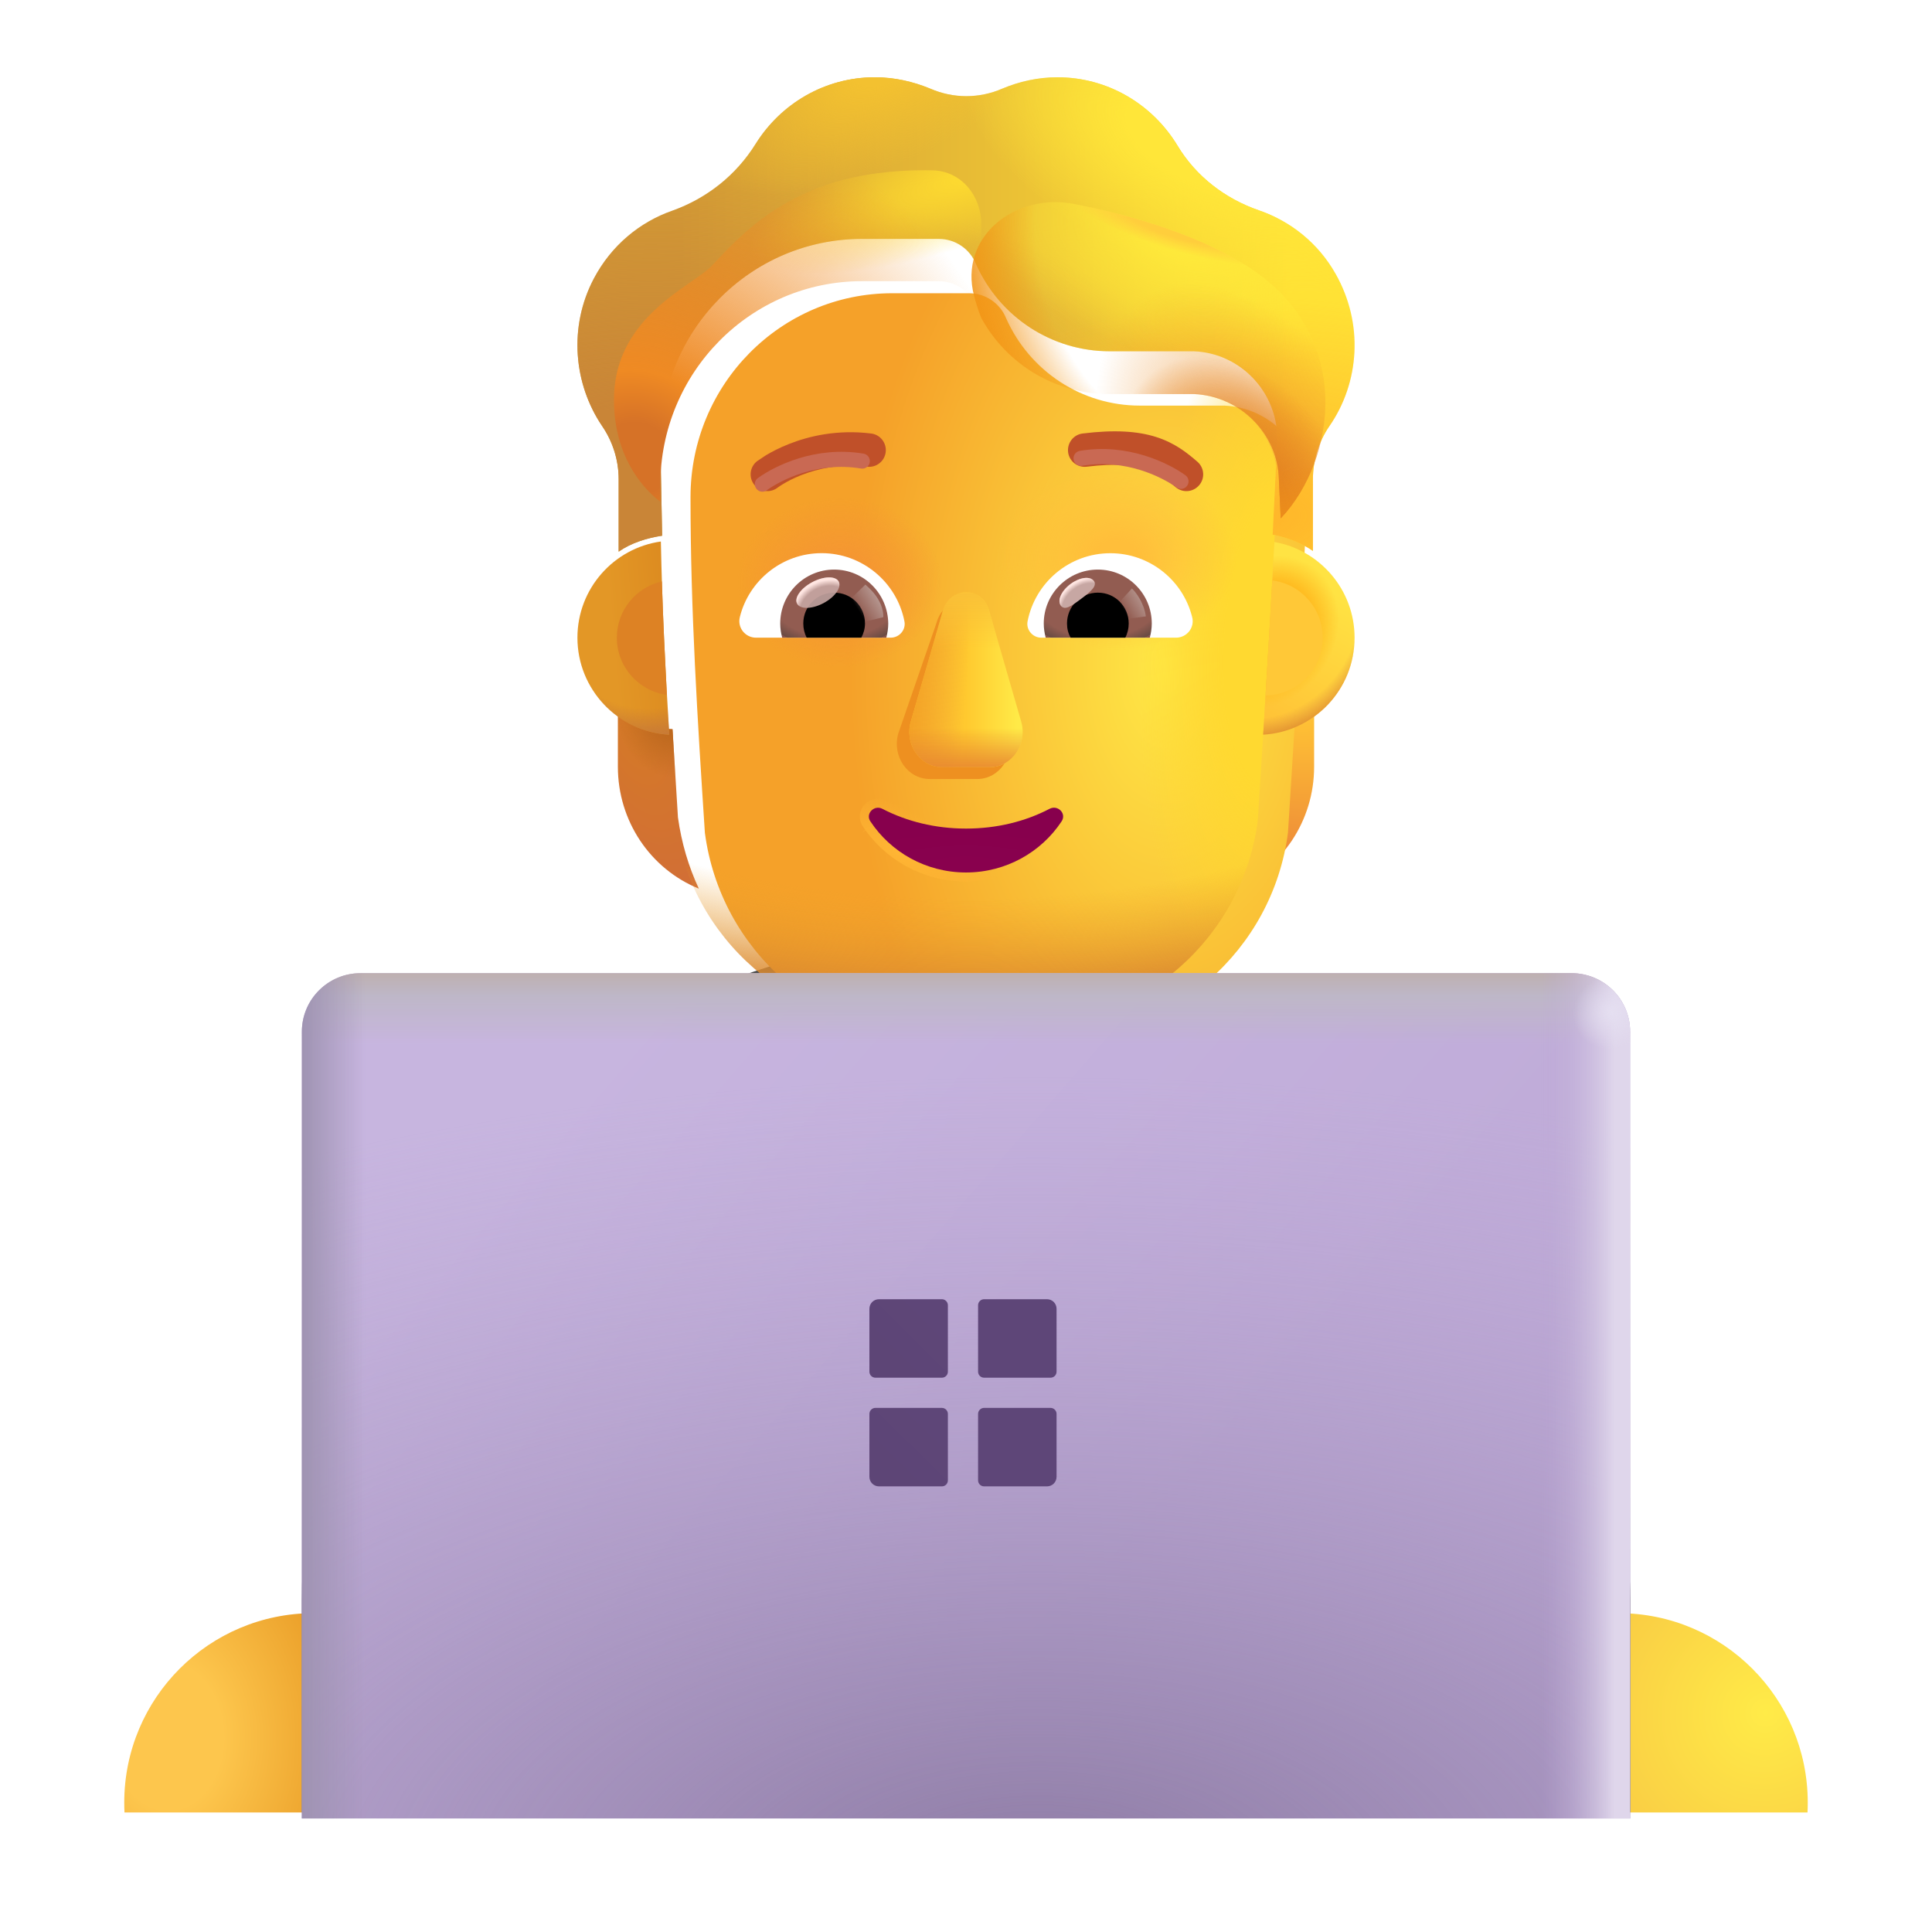 <svg width="32" height="32" viewBox="0 0 32 32" fill="none" xmlns="http://www.w3.org/2000/svg">
<path d="M8.329 30.02C8.332 29.966 8.333 29.911 8.333 29.857C8.333 28.124 6.928 26.719 5.195 26.719C3.462 26.719 2.058 28.124 2.058 29.857C2.058 29.911 2.059 29.966 2.062 30.02H8.329Z" fill="url(#paint0_radial_4002_2236)"/>
<path d="M29.938 30.02C29.941 29.966 29.942 29.911 29.942 29.857C29.942 28.124 28.538 26.719 26.805 26.719C25.072 26.719 23.667 28.124 23.667 29.857C23.667 29.911 23.668 29.966 23.671 30.02H29.938Z" fill="url(#paint1_radial_4002_2236)"/>
<path d="M16 15.519C9.93 15.519 5 20.439 5 26.519V30.019H27V26.519C27 20.439 22.07 15.519 16 15.519Z" fill="url(#paint2_linear_4002_2236)"/>
<path d="M8.98 18.019C6.54 20.049 5 23.109 5.01 26.519L5.03 30.019L9.03 29.999L8.98 18.019Z" fill="url(#paint3_linear_4002_2236)"/>
<path d="M23 18.029V30.009H27V26.509C27 23.099 25.44 20.049 23 18.029Z" fill="url(#paint4_linear_4002_2236)"/>
<path d="M20.861 12.078C21.197 12.067 21.511 11.953 21.766 11.769V12.7C21.766 13.593 21.234 14.389 20.425 14.719C20.595 14.356 20.712 13.961 20.771 13.539L20.861 12.078Z" fill="url(#paint5_radial_4002_2236)"/>
<path d="M20.861 12.078C21.197 12.067 21.511 11.953 21.766 11.769V12.7C21.766 13.593 21.234 14.389 20.425 14.719C20.595 14.356 20.712 13.961 20.771 13.539L20.861 12.078Z" fill="url(#paint6_radial_4002_2236)"/>
<path d="M11.139 12.078C10.803 12.067 10.489 11.953 10.234 11.769V12.7C10.234 13.593 10.766 14.389 11.575 14.719C11.405 14.356 11.288 13.961 11.229 13.539L11.139 12.078Z" fill="url(#paint7_radial_4002_2236)"/>
<path d="M11.139 12.078C10.803 12.067 10.489 11.953 10.234 11.769V12.7C10.234 13.593 10.766 14.389 11.575 14.719C11.405 14.356 11.288 13.961 11.229 13.539L11.139 12.078Z" fill="url(#paint8_radial_4002_2236)"/>
<g filter="url(#filter0_ii_4002_2236)">
<path d="M11.175 13.593C11.432 15.545 13.094 16.998 15.061 16.998H16.947C18.914 16.998 20.576 15.545 20.833 13.593C20.951 11.709 21.07 9.833 21.157 7.95C21.147 7.183 20.542 6.55 19.778 6.518H18.378C17.423 6.518 16.559 5.955 16.166 5.075C16.066 4.823 15.822 4.657 15.551 4.657H14.278C12.432 4.657 10.937 6.169 10.937 8.036C10.937 9.897 11.053 11.727 11.175 13.593Z" fill="url(#paint9_radial_4002_2236)"/>
</g>
<path d="M11.175 13.593C11.432 15.545 13.094 16.998 15.061 16.998H16.947C18.914 16.998 20.576 15.545 20.833 13.593C20.951 11.709 21.07 9.833 21.157 7.95C21.147 7.183 20.542 6.55 19.778 6.518H18.378C17.423 6.518 16.559 5.955 16.166 5.075C16.066 4.823 15.822 4.657 15.551 4.657H14.278C12.432 4.657 10.937 6.169 10.937 8.036C10.937 9.897 11.053 11.727 11.175 13.593Z" fill="url(#paint10_radial_4002_2236)"/>
<path d="M11.175 13.593C11.432 15.545 13.094 16.998 15.061 16.998H16.947C18.914 16.998 20.576 15.545 20.833 13.593C20.951 11.709 21.07 9.833 21.157 7.95C21.147 7.183 20.542 6.55 19.778 6.518H18.378C17.423 6.518 16.559 5.955 16.166 5.075C16.066 4.823 15.822 4.657 15.551 4.657H14.278C12.432 4.657 10.937 6.169 10.937 8.036C10.937 9.897 11.053 11.727 11.175 13.593Z" fill="url(#paint11_radial_4002_2236)"/>
<path d="M11.175 13.593C11.432 15.545 13.094 16.998 15.061 16.998H16.947C18.914 16.998 20.576 15.545 20.833 13.593C20.951 11.709 21.07 9.833 21.157 7.95C21.147 7.183 20.542 6.55 19.778 6.518H18.378C17.423 6.518 16.559 5.955 16.166 5.075C16.066 4.823 15.822 4.657 15.551 4.657H14.278C12.432 4.657 10.937 6.169 10.937 8.036C10.937 9.897 11.053 11.727 11.175 13.593Z" fill="url(#paint12_radial_4002_2236)"/>
<path d="M11.175 13.593C11.432 15.545 13.094 16.998 15.061 16.998H16.947C18.914 16.998 20.576 15.545 20.833 13.593C20.951 11.709 21.07 9.833 21.157 7.95C21.147 7.183 20.542 6.55 19.778 6.518H18.378C17.423 6.518 16.559 5.955 16.166 5.075C16.066 4.823 15.822 4.657 15.551 4.657H14.278C12.432 4.657 10.937 6.169 10.937 8.036C10.937 9.897 11.053 11.727 11.175 13.593Z" fill="url(#paint13_radial_4002_2236)"/>
<g filter="url(#filter1_f_4002_2236)">
<path d="M15.514 10.309L14.879 12.147C14.77 12.525 15.031 12.903 15.399 12.903H16.186C16.555 12.903 16.815 12.519 16.706 12.147L16.175 10.309C16.061 9.901 15.633 9.901 15.514 10.309Z" fill="#EE9020"/>
</g>
<g filter="url(#filter2_f_4002_2236)">
<path d="M15.618 10.113L15.086 11.951C14.978 12.329 15.238 12.707 15.607 12.707H16.393C16.762 12.707 17.022 12.324 16.914 11.951L16.383 10.113C16.269 9.706 15.737 9.706 15.618 10.113Z" fill="url(#paint14_linear_4002_2236)"/>
<path d="M15.618 10.113L15.086 11.951C14.978 12.329 15.238 12.707 15.607 12.707H16.393C16.762 12.707 17.022 12.324 16.914 11.951L16.383 10.113C16.269 9.706 15.737 9.706 15.618 10.113Z" fill="url(#paint15_linear_4002_2236)"/>
<path d="M15.618 10.113L15.086 11.951C14.978 12.329 15.238 12.707 15.607 12.707H16.393C16.762 12.707 17.022 12.324 16.914 11.951L16.383 10.113C16.269 9.706 15.737 9.706 15.618 10.113Z" fill="url(#paint16_linear_4002_2236)"/>
<path d="M15.618 10.113L15.086 11.951C14.978 12.329 15.238 12.707 15.607 12.707H16.393C16.762 12.707 17.022 12.324 16.914 11.951L16.383 10.113C16.269 9.706 15.737 9.706 15.618 10.113Z" fill="url(#paint17_linear_4002_2236)"/>
</g>
<g filter="url(#filter3_f_4002_2236)">
<path d="M14.649 13.329L14.649 13.329C15.039 13.533 15.504 13.649 16 13.649C16.501 13.649 16.961 13.533 17.351 13.329L17.351 13.329L17.351 13.329C17.452 13.278 17.558 13.307 17.622 13.374C17.687 13.441 17.711 13.549 17.646 13.646M14.649 13.329L17.583 13.605M14.649 13.329L14.649 13.329C14.547 13.277 14.44 13.31 14.377 13.376C14.314 13.442 14.288 13.551 14.354 13.647M14.649 13.329L14.417 13.605M17.646 13.646C17.646 13.646 17.646 13.646 17.646 13.646L17.583 13.605M17.646 13.646C17.646 13.646 17.646 13.646 17.646 13.646L17.583 13.605M17.646 13.646C17.297 14.174 16.691 14.526 16 14.526C15.309 14.526 14.703 14.174 14.354 13.647M17.583 13.605C17.248 14.112 16.665 14.451 16 14.451C15.335 14.451 14.752 14.112 14.417 13.605M14.354 13.647C14.355 13.647 14.355 13.647 14.355 13.648L14.417 13.605M14.354 13.647C14.354 13.646 14.354 13.646 14.354 13.646L14.417 13.605" stroke="url(#paint18_radial_4002_2236)" stroke-width="0.15"/>
</g>
<path d="M16 13.724C15.492 13.724 15.015 13.605 14.614 13.396C14.477 13.326 14.33 13.48 14.417 13.605C14.752 14.112 15.335 14.451 16 14.451C16.665 14.451 17.248 14.112 17.583 13.605C17.67 13.475 17.522 13.326 17.385 13.396C16.985 13.605 16.512 13.724 16 13.724Z" fill="url(#paint19_radial_4002_2236)"/>
<g filter="url(#filter4_ii_4002_2236)">
<path d="M20.855 4.185C21.369 4.362 21.831 4.721 22.122 5.236C22.589 6.057 22.52 7.038 22.016 7.762C21.841 8.02 21.746 8.326 21.746 8.637V9.825C21.559 9.694 21.312 9.598 21.079 9.556L21.157 7.95C21.147 7.183 20.542 6.55 19.778 6.518H18.378C17.423 6.518 16.559 5.955 16.166 5.075C16.066 4.823 15.822 4.657 15.551 4.657H14.278C12.432 4.657 10.937 6.169 10.937 8.036L10.967 9.573C10.713 9.611 10.448 9.695 10.247 9.837V8.637C10.247 8.326 10.152 8.02 9.977 7.762C9.5 7.06 9.415 6.116 9.834 5.317C10.125 4.764 10.597 4.378 11.133 4.19C11.706 3.986 12.194 3.6 12.517 3.08C12.931 2.42 13.658 1.98 14.49 1.98C14.814 1.98 15.121 2.05 15.408 2.168C15.79 2.334 16.219 2.334 16.601 2.168C16.882 2.05 17.19 1.98 17.514 1.98C18.357 1.98 19.094 2.436 19.503 3.112C19.81 3.622 20.293 3.992 20.855 4.185Z" fill="url(#paint20_linear_4002_2236)"/>
<path d="M20.855 4.185C21.369 4.362 21.831 4.721 22.122 5.236C22.589 6.057 22.52 7.038 22.016 7.762C21.841 8.02 21.746 8.326 21.746 8.637V9.825C21.559 9.694 21.312 9.598 21.079 9.556L21.157 7.95C21.147 7.183 20.542 6.55 19.778 6.518H18.378C17.423 6.518 16.559 5.955 16.166 5.075C16.066 4.823 15.822 4.657 15.551 4.657H14.278C12.432 4.657 10.937 6.169 10.937 8.036L10.967 9.573C10.713 9.611 10.448 9.695 10.247 9.837V8.637C10.247 8.326 10.152 8.02 9.977 7.762C9.5 7.06 9.415 6.116 9.834 5.317C10.125 4.764 10.597 4.378 11.133 4.19C11.706 3.986 12.194 3.6 12.517 3.08C12.931 2.42 13.658 1.98 14.49 1.98C14.814 1.98 15.121 2.05 15.408 2.168C15.79 2.334 16.219 2.334 16.601 2.168C16.882 2.05 17.19 1.98 17.514 1.98C18.357 1.98 19.094 2.436 19.503 3.112C19.81 3.622 20.293 3.992 20.855 4.185Z" fill="url(#paint21_radial_4002_2236)"/>
<path d="M20.855 4.185C21.369 4.362 21.831 4.721 22.122 5.236C22.589 6.057 22.52 7.038 22.016 7.762C21.841 8.02 21.746 8.326 21.746 8.637V9.825C21.559 9.694 21.312 9.598 21.079 9.556L21.157 7.95C21.147 7.183 20.542 6.55 19.778 6.518H18.378C17.423 6.518 16.559 5.955 16.166 5.075C16.066 4.823 15.822 4.657 15.551 4.657H14.278C12.432 4.657 10.937 6.169 10.937 8.036L10.967 9.573C10.713 9.611 10.448 9.695 10.247 9.837V8.637C10.247 8.326 10.152 8.02 9.977 7.762C9.5 7.06 9.415 6.116 9.834 5.317C10.125 4.764 10.597 4.378 11.133 4.19C11.706 3.986 12.194 3.6 12.517 3.08C12.931 2.42 13.658 1.98 14.49 1.98C14.814 1.98 15.121 2.05 15.408 2.168C15.79 2.334 16.219 2.334 16.601 2.168C16.882 2.05 17.19 1.98 17.514 1.98C18.357 1.98 19.094 2.436 19.503 3.112C19.81 3.622 20.293 3.992 20.855 4.185Z" fill="url(#paint22_radial_4002_2236)"/>
<path d="M20.855 4.185C21.369 4.362 21.831 4.721 22.122 5.236C22.589 6.057 22.52 7.038 22.016 7.762C21.841 8.02 21.746 8.326 21.746 8.637V9.825C21.559 9.694 21.312 9.598 21.079 9.556L21.157 7.95C21.147 7.183 20.542 6.55 19.778 6.518H18.378C17.423 6.518 16.559 5.955 16.166 5.075C16.066 4.823 15.822 4.657 15.551 4.657H14.278C12.432 4.657 10.937 6.169 10.937 8.036L10.967 9.573C10.713 9.611 10.448 9.695 10.247 9.837V8.637C10.247 8.326 10.152 8.02 9.977 7.762C9.5 7.06 9.415 6.116 9.834 5.317C10.125 4.764 10.597 4.378 11.133 4.19C11.706 3.986 12.194 3.6 12.517 3.08C12.931 2.42 13.658 1.98 14.49 1.98C14.814 1.98 15.121 2.05 15.408 2.168C15.79 2.334 16.219 2.334 16.601 2.168C16.882 2.05 17.19 1.98 17.514 1.98C18.357 1.98 19.094 2.436 19.503 3.112C19.81 3.622 20.293 3.992 20.855 4.185Z" fill="url(#paint23_radial_4002_2236)"/>
<path d="M20.855 4.185C21.369 4.362 21.831 4.721 22.122 5.236C22.589 6.057 22.52 7.038 22.016 7.762C21.841 8.02 21.746 8.326 21.746 8.637V9.825C21.559 9.694 21.312 9.598 21.079 9.556L21.157 7.95C21.147 7.183 20.542 6.55 19.778 6.518H18.378C17.423 6.518 16.559 5.955 16.166 5.075C16.066 4.823 15.822 4.657 15.551 4.657H14.278C12.432 4.657 10.937 6.169 10.937 8.036L10.967 9.573C10.713 9.611 10.448 9.695 10.247 9.837V8.637C10.247 8.326 10.152 8.02 9.977 7.762C9.5 7.06 9.415 6.116 9.834 5.317C10.125 4.764 10.597 4.378 11.133 4.19C11.706 3.986 12.194 3.6 12.517 3.08C12.931 2.42 13.658 1.98 14.49 1.98C14.814 1.98 15.121 2.05 15.408 2.168C15.79 2.334 16.219 2.334 16.601 2.168C16.882 2.05 17.19 1.98 17.514 1.98C18.357 1.98 19.094 2.436 19.503 3.112C19.81 3.622 20.293 3.992 20.855 4.185Z" fill="url(#paint24_radial_4002_2236)"/>
</g>
<g filter="url(#filter5_i_4002_2236)">
<path d="M19.733 7.848C19.558 7.696 19.354 7.534 19.046 7.437C18.741 7.341 18.36 7.315 17.833 7.38C17.681 7.398 17.573 7.537 17.591 7.689C17.61 7.841 17.748 7.949 17.9 7.93C18.382 7.871 18.676 7.902 18.879 7.966C19.077 8.028 19.211 8.129 19.369 8.266C19.484 8.367 19.659 8.355 19.76 8.239C19.861 8.124 19.849 7.949 19.733 7.848Z" fill="#C05029"/>
</g>
<g filter="url(#filter6_i_4002_2236)">
<path d="M12.589 7.739C12.679 7.685 12.809 7.616 12.973 7.552C13.3 7.423 13.768 7.311 14.328 7.38C14.48 7.398 14.588 7.537 14.57 7.689C14.551 7.841 14.413 7.949 14.261 7.93C13.812 7.875 13.438 7.965 13.175 8.068C13.044 8.119 12.942 8.174 12.874 8.215C12.84 8.235 12.815 8.252 12.799 8.263C12.791 8.268 12.785 8.272 12.782 8.275L12.779 8.277C12.659 8.37 12.485 8.348 12.391 8.227C12.297 8.106 12.319 7.932 12.44 7.838L12.589 7.739Z" fill="#C05029"/>
</g>
<g filter="url(#filter7_f_4002_2236)">
<path d="M16.233 5.212C16.209 5.167 16.187 5.122 16.166 5.075C16.066 4.823 15.822 4.657 15.551 4.657H14.278C12.432 4.657 10.937 6.169 10.937 8.036V8.311C10.597 8.052 10.169 7.506 10.169 6.623C10.169 5.551 10.951 5.01 11.45 4.664C11.59 4.566 11.709 4.485 11.78 4.411C11.811 4.379 11.844 4.344 11.88 4.306C12.229 3.935 12.852 3.275 13.94 2.986C14.471 2.845 15.01 2.81 15.447 2.821C15.92 2.832 16.253 3.241 16.253 3.714V5.199L16.233 5.212Z" fill="url(#paint25_radial_4002_2236)"/>
<path d="M16.233 5.212C16.209 5.167 16.187 5.122 16.166 5.075C16.066 4.823 15.822 4.657 15.551 4.657H14.278C12.432 4.657 10.937 6.169 10.937 8.036V8.311C10.597 8.052 10.169 7.506 10.169 6.623C10.169 5.551 10.951 5.01 11.45 4.664C11.59 4.566 11.709 4.485 11.78 4.411C11.811 4.379 11.844 4.344 11.88 4.306C12.229 3.935 12.852 3.275 13.94 2.986C14.471 2.845 15.01 2.81 15.447 2.821C15.92 2.832 16.253 3.241 16.253 3.714V5.199L16.233 5.212Z" fill="url(#paint26_radial_4002_2236)"/>
</g>
<g filter="url(#filter8_f_4002_2236)">
<path d="M21.213 8.584L21.183 7.953C21.173 7.189 20.542 6.56 19.778 6.527H18.378C17.489 6.527 16.678 6.042 16.254 5.268C16.254 5.268 16.195 5.132 16.134 4.9C15.878 3.93 16.805 3.187 17.79 3.378C18.763 3.567 19.872 3.895 20.692 4.43C22.436 5.568 22.131 7.618 21.213 8.584Z" fill="url(#paint27_radial_4002_2236)"/>
<path d="M21.213 8.584L21.183 7.953C21.173 7.189 20.542 6.56 19.778 6.527H18.378C17.489 6.527 16.678 6.042 16.254 5.268C16.254 5.268 16.195 5.132 16.134 4.9C15.878 3.93 16.805 3.187 17.79 3.378C18.763 3.567 19.872 3.895 20.692 4.43C22.436 5.568 22.131 7.618 21.213 8.584Z" fill="url(#paint28_radial_4002_2236)"/>
<path d="M21.213 8.584L21.183 7.953C21.173 7.189 20.542 6.56 19.778 6.527H18.378C17.489 6.527 16.678 6.042 16.254 5.268C16.254 5.268 16.195 5.132 16.134 4.9C15.878 3.93 16.805 3.187 17.79 3.378C18.763 3.567 19.872 3.895 20.692 4.43C22.436 5.568 22.131 7.618 21.213 8.584Z" fill="url(#paint29_radial_4002_2236)"/>
<path d="M21.213 8.584L21.183 7.953C21.173 7.189 20.542 6.56 19.778 6.527H18.378C17.489 6.527 16.678 6.042 16.254 5.268C16.254 5.268 16.195 5.132 16.134 4.9C15.878 3.93 16.805 3.187 17.79 3.378C18.763 3.567 19.872 3.895 20.692 4.43C22.436 5.568 22.131 7.618 21.213 8.584Z" fill="url(#paint30_radial_4002_2236)"/>
<path d="M21.213 8.584L21.183 7.953C21.173 7.189 20.542 6.56 19.778 6.527H18.378C17.489 6.527 16.678 6.042 16.254 5.268C16.254 5.268 16.195 5.132 16.134 4.9C15.878 3.93 16.805 3.187 17.79 3.378C18.763 3.567 19.872 3.895 20.692 4.43C22.436 5.568 22.131 7.618 21.213 8.584Z" fill="url(#paint31_radial_4002_2236)"/>
</g>
<path d="M18.391 9.163C19.044 9.163 19.596 9.613 19.746 10.222C19.791 10.396 19.657 10.562 19.478 10.562H17.247C17.105 10.562 16.992 10.432 17.02 10.29C17.146 9.65 17.71 9.163 18.391 9.163Z" fill="white"/>
<path d="M18.184 9.434C18.679 9.434 19.077 9.836 19.077 10.327C19.077 10.408 19.064 10.489 19.044 10.562H17.32C17.3 10.485 17.288 10.408 17.288 10.327C17.288 9.836 17.689 9.434 18.184 9.434Z" fill="url(#paint32_radial_4002_2236)"/>
<path d="M17.673 10.327C17.673 10.043 17.9 9.816 18.184 9.816C18.468 9.816 18.695 10.043 18.695 10.327C18.695 10.412 18.675 10.493 18.638 10.562H17.734C17.693 10.493 17.673 10.412 17.673 10.327Z" fill="black"/>
<g filter="url(#filter9_f_4002_2236)">
<path d="M18.118 9.623C18.182 9.708 18.049 9.812 17.898 9.925C17.747 10.038 17.635 10.117 17.571 10.032C17.508 9.947 17.579 9.787 17.73 9.674C17.881 9.561 18.055 9.538 18.118 9.623Z" fill="#C7A7A3"/>
<path d="M18.118 9.623C18.182 9.708 18.049 9.812 17.898 9.925C17.747 10.038 17.635 10.117 17.571 10.032C17.508 9.947 17.579 9.787 17.73 9.674C17.881 9.561 18.055 9.538 18.118 9.623Z" fill="url(#paint33_radial_4002_2236)"/>
</g>
<g filter="url(#filter10_f_4002_2236)">
<path d="M18.979 10.209C18.946 9.979 18.811 9.805 18.748 9.747L18.488 10.032L18.605 10.26L18.979 10.209Z" fill="url(#paint34_linear_4002_2236)"/>
</g>
<path d="M13.609 9.162C12.956 9.162 12.404 9.613 12.254 10.221C12.21 10.396 12.344 10.562 12.522 10.562H14.753C14.895 10.562 15.009 10.432 14.98 10.29C14.855 9.649 14.287 9.162 13.609 9.162Z" fill="white"/>
<path d="M13.816 9.434C13.321 9.434 12.923 9.836 12.923 10.327C12.923 10.408 12.935 10.489 12.956 10.562H14.68C14.7 10.485 14.712 10.408 14.712 10.327C14.708 9.836 14.311 9.434 13.816 9.434Z" fill="url(#paint35_radial_4002_2236)"/>
<path d="M14.327 10.327C14.327 10.043 14.1 9.816 13.816 9.816C13.532 9.816 13.305 10.043 13.305 10.327C13.305 10.412 13.325 10.493 13.361 10.562H14.266C14.303 10.493 14.327 10.412 14.327 10.327Z" fill="black"/>
<g filter="url(#filter11_f_4002_2236)">
<path d="M14.631 10.222C14.631 9.934 14.397 9.741 14.333 9.683L14.045 9.962L14.222 10.323L14.631 10.222Z" fill="url(#paint36_linear_4002_2236)"/>
</g>
<g filter="url(#filter12_f_4002_2236)">
<ellipse cx="13.547" cy="9.816" rx="0.39" ry="0.197" transform="rotate(-27.914 13.547 9.816)" fill="#C7A7A3" fill-opacity="0.9"/>
<ellipse cx="13.547" cy="9.816" rx="0.39" ry="0.197" transform="rotate(-27.914 13.547 9.816)" fill="url(#paint37_radial_4002_2236)"/>
</g>
<path d="M20.922 12.168C20.988 11.104 21.051 10.041 21.107 8.977C21.862 9.109 22.436 9.769 22.436 10.562C22.436 11.419 21.767 12.12 20.922 12.168Z" fill="url(#paint38_linear_4002_2236)"/>
<path d="M20.922 12.168C20.988 11.104 21.051 10.041 21.107 8.977C21.862 9.109 22.436 9.769 22.436 10.562C22.436 11.419 21.767 12.12 20.922 12.168Z" fill="url(#paint39_radial_4002_2236)"/>
<path d="M20.922 12.168C20.988 11.104 21.051 10.041 21.107 8.977C21.862 9.109 22.436 9.769 22.436 10.562C22.436 11.419 21.767 12.12 20.922 12.168Z" fill="url(#paint40_radial_4002_2236)"/>
<path d="M10.946 8.969C10.165 9.079 9.564 9.75 9.564 10.562C9.564 11.421 10.237 12.123 11.085 12.169C11.02 11.1 10.967 10.038 10.946 8.969Z" fill="url(#paint41_linear_4002_2236)"/>
<path d="M10.946 8.969C10.165 9.079 9.564 9.75 9.564 10.562C9.564 11.421 10.237 12.123 11.085 12.169C11.02 11.1 10.967 10.038 10.946 8.969Z" fill="url(#paint42_radial_4002_2236)"/>
<g filter="url(#filter13_f_4002_2236)">
<path d="M10.963 9.63C10.536 9.726 10.217 10.107 10.217 10.562C10.217 11.047 10.579 11.447 11.046 11.509C11.012 10.883 10.982 10.257 10.963 9.63Z" fill="#DD8224"/>
</g>
<g filter="url(#filter14_f_4002_2236)">
<path d="M20.962 11.518C21 10.883 21.038 10.249 21.073 9.614C21.544 9.673 21.908 10.075 21.908 10.562C21.908 11.087 21.485 11.513 20.962 11.518Z" fill="#FFC837"/>
</g>
<g filter="url(#filter15_f_4002_2236)">
<path d="M12.627 8.019C12.884 7.834 13.524 7.51 14.282 7.637" stroke="#C96953" stroke-width="0.25" stroke-linecap="round"/>
</g>
<g filter="url(#filter16_f_4002_2236)">
<path d="M19.561 7.973C19.304 7.788 18.663 7.464 17.906 7.591" stroke="#C96953" stroke-width="0.25" stroke-linecap="round"/>
</g>
<g filter="url(#filter17_i_4002_2236)">
<path d="M26.03 16.019H5.97C5.44 16.019 5 16.449 5 16.989V30.019H27V16.989C27 16.449 26.56 16.019 26.03 16.019Z" fill="url(#paint43_linear_4002_2236)"/>
<path d="M26.03 16.019H5.97C5.44 16.019 5 16.449 5 16.989V30.019H27V16.989C27 16.449 26.56 16.019 26.03 16.019Z" fill="url(#paint44_radial_4002_2236)"/>
<path d="M26.03 16.019H5.97C5.44 16.019 5 16.449 5 16.989V30.019H27V16.989C27 16.449 26.56 16.019 26.03 16.019Z" fill="url(#paint45_linear_4002_2236)"/>
<path d="M26.03 16.019H5.97C5.44 16.019 5 16.449 5 16.989V30.019H27V16.989C27 16.449 26.56 16.019 26.03 16.019Z" fill="url(#paint46_linear_4002_2236)"/>
<path d="M26.03 16.019H5.97C5.44 16.019 5 16.449 5 16.989V30.019H27V16.989C27 16.449 26.56 16.019 26.03 16.019Z" fill="url(#paint47_linear_4002_2236)"/>
<path d="M26.03 16.019H5.97C5.44 16.019 5 16.449 5 16.989V30.019H27V16.989C27 16.449 26.56 16.019 26.03 16.019Z" fill="url(#paint48_radial_4002_2236)"/>
</g>
<g filter="url(#filter18_dii_4002_2236)">
<path d="M16.25 22.669C16.25 22.725 16.295 22.769 16.35 22.769H17.45C17.505 22.769 17.55 22.725 17.55 22.669V21.629C17.55 21.539 17.48 21.469 17.39 21.469H16.35C16.295 21.469 16.25 21.514 16.25 21.569V22.669Z" fill="#5E4678"/>
</g>
<g filter="url(#filter19_dii_4002_2236)">
<path d="M16.35 23.269C16.295 23.269 16.25 23.314 16.25 23.369V24.469C16.25 24.525 16.295 24.569 16.35 24.569H17.39C17.48 24.569 17.55 24.499 17.55 24.409V23.369C17.55 23.314 17.505 23.269 17.45 23.269H16.35Z" fill="#5E4678"/>
</g>
<g filter="url(#filter20_dii_4002_2236)">
<path d="M15.65 22.769C15.705 22.769 15.75 22.725 15.75 22.669V21.569C15.75 21.514 15.705 21.469 15.65 21.469H14.61C14.52 21.469 14.45 21.539 14.45 21.629V22.669C14.45 22.725 14.495 22.769 14.55 22.769H15.65Z" fill="url(#paint49_linear_4002_2236)"/>
</g>
<g filter="url(#filter21_dii_4002_2236)">
<path d="M15.75 23.369C15.75 23.314 15.705 23.269 15.65 23.269H14.55C14.495 23.269 14.45 23.314 14.45 23.369V24.409C14.45 24.499 14.52 24.569 14.61 24.569H15.65C15.705 24.569 15.75 24.525 15.75 24.469V23.369Z" fill="url(#paint50_linear_4002_2236)"/>
</g>
<defs>
<filter id="filter0_ii_4002_2236" x="10.937" y="4.657" width="10.72" height="12.542" filterUnits="userSpaceOnUse" color-interpolation-filters="sRGB">
<feFlood flood-opacity="0" result="BackgroundImageFix"/>
<feBlend mode="normal" in="SourceGraphic" in2="BackgroundImageFix" result="shape"/>
<feColorMatrix in="SourceAlpha" type="matrix" values="0 0 0 0 0 0 0 0 0 0 0 0 0 0 0 0 0 0 127 0" result="hardAlpha"/>
<feOffset dx="0.5"/>
<feGaussianBlur stdDeviation="0.5"/>
<feComposite in2="hardAlpha" operator="arithmetic" k2="-1" k3="1"/>
<feColorMatrix type="matrix" values="0 0 0 0 0.824 0 0 0 0 0.624 0 0 0 0 0.314 0 0 0 1 0"/>
<feBlend mode="normal" in2="shape" result="effect1_innerShadow_4002_2236"/>
<feColorMatrix in="SourceAlpha" type="matrix" values="0 0 0 0 0 0 0 0 0 0 0 0 0 0 0 0 0 0 127 0" result="hardAlpha"/>
<feOffset dy="0.2"/>
<feGaussianBlur stdDeviation="0.375"/>
<feComposite in2="hardAlpha" operator="arithmetic" k2="-1" k3="1"/>
<feColorMatrix type="matrix" values="0 0 0 0 0.98 0 0 0 0 0.549 0 0 0 0 0.094 0 0 0 1 0"/>
<feBlend mode="normal" in2="effect1_innerShadow_4002_2236" result="effect2_innerShadow_4002_2236"/>
</filter>
<filter id="filter1_f_4002_2236" x="13.854" y="9.003" width="3.877" height="4.9" filterUnits="userSpaceOnUse" color-interpolation-filters="sRGB">
<feFlood flood-opacity="0" result="BackgroundImageFix"/>
<feBlend mode="normal" in="SourceGraphic" in2="BackgroundImageFix" result="shape"/>
<feGaussianBlur stdDeviation="0.5" result="effect1_foregroundBlur_4002_2236"/>
</filter>
<filter id="filter2_f_4002_2236" x="14.961" y="9.707" width="2.077" height="3.1" filterUnits="userSpaceOnUse" color-interpolation-filters="sRGB">
<feFlood flood-opacity="0" result="BackgroundImageFix"/>
<feBlend mode="normal" in="SourceGraphic" in2="BackgroundImageFix" result="shape"/>
<feGaussianBlur stdDeviation="0.05" result="effect1_foregroundBlur_4002_2236"/>
</filter>
<filter id="filter3_f_4002_2236" x="14.141" y="13.128" width="3.718" height="1.573" filterUnits="userSpaceOnUse" color-interpolation-filters="sRGB">
<feFlood flood-opacity="0" result="BackgroundImageFix"/>
<feBlend mode="normal" in="SourceGraphic" in2="BackgroundImageFix" result="shape"/>
<feGaussianBlur stdDeviation="0.05" result="effect1_foregroundBlur_4002_2236"/>
</filter>
<filter id="filter4_ii_4002_2236" x="9.564" y="1.48" width="12.873" height="8.357" filterUnits="userSpaceOnUse" color-interpolation-filters="sRGB">
<feFlood flood-opacity="0" result="BackgroundImageFix"/>
<feBlend mode="normal" in="SourceGraphic" in2="BackgroundImageFix" result="shape"/>
<feColorMatrix in="SourceAlpha" type="matrix" values="0 0 0 0 0 0 0 0 0 0 0 0 0 0 0 0 0 0 127 0" result="hardAlpha"/>
<feOffset dy="-0.5"/>
<feGaussianBlur stdDeviation="0.625"/>
<feComposite in2="hardAlpha" operator="arithmetic" k2="-1" k3="1"/>
<feColorMatrix type="matrix" values="0 0 0 0 0.945 0 0 0 0 0.51 0 0 0 0 0.063 0 0 0 1 0"/>
<feBlend mode="normal" in2="shape" result="effect1_innerShadow_4002_2236"/>
<feColorMatrix in="SourceAlpha" type="matrix" values="0 0 0 0 0 0 0 0 0 0 0 0 0 0 0 0 0 0 127 0" result="hardAlpha"/>
<feOffset dy="-0.2"/>
<feGaussianBlur stdDeviation="0.2"/>
<feComposite in2="hardAlpha" operator="arithmetic" k2="-1" k3="1"/>
<feColorMatrix type="matrix" values="0 0 0 0 0.863 0 0 0 0 0.486 0 0 0 0 0.047 0 0 0 1 0"/>
<feBlend mode="normal" in2="effect1_innerShadow_4002_2236" result="effect2_innerShadow_4002_2236"/>
</filter>
<filter id="filter5_i_4002_2236" x="17.589" y="7.144" width="2.339" height="1.19" filterUnits="userSpaceOnUse" color-interpolation-filters="sRGB">
<feFlood flood-opacity="0" result="BackgroundImageFix"/>
<feBlend mode="normal" in="SourceGraphic" in2="BackgroundImageFix" result="shape"/>
<feColorMatrix in="SourceAlpha" type="matrix" values="0 0 0 0 0 0 0 0 0 0 0 0 0 0 0 0 0 0 127 0" result="hardAlpha"/>
<feOffset dx="0.1" dy="-0.2"/>
<feGaussianBlur stdDeviation="0.125"/>
<feComposite in2="hardAlpha" operator="arithmetic" k2="-1" k3="1"/>
<feColorMatrix type="matrix" values="0 0 0 0 0.604 0 0 0 0 0.243 0 0 0 0 0.153 0 0 0 1 0"/>
<feBlend mode="normal" in2="shape" result="effect1_innerShadow_4002_2236"/>
</filter>
<filter id="filter6_i_4002_2236" x="12.333" y="7.159" width="2.339" height="1.176" filterUnits="userSpaceOnUse" color-interpolation-filters="sRGB">
<feFlood flood-opacity="0" result="BackgroundImageFix"/>
<feBlend mode="normal" in="SourceGraphic" in2="BackgroundImageFix" result="shape"/>
<feColorMatrix in="SourceAlpha" type="matrix" values="0 0 0 0 0 0 0 0 0 0 0 0 0 0 0 0 0 0 127 0" result="hardAlpha"/>
<feOffset dx="0.1" dy="-0.2"/>
<feGaussianBlur stdDeviation="0.125"/>
<feComposite in2="hardAlpha" operator="arithmetic" k2="-1" k3="1"/>
<feColorMatrix type="matrix" values="0 0 0 0 0.604 0 0 0 0 0.243 0 0 0 0 0.153 0 0 0 1 0"/>
<feBlend mode="normal" in2="shape" result="effect1_innerShadow_4002_2236"/>
</filter>
<filter id="filter7_f_4002_2236" x="9.919" y="2.569" width="6.584" height="5.992" filterUnits="userSpaceOnUse" color-interpolation-filters="sRGB">
<feFlood flood-opacity="0" result="BackgroundImageFix"/>
<feBlend mode="normal" in="SourceGraphic" in2="BackgroundImageFix" result="shape"/>
<feGaussianBlur stdDeviation="0.125" result="effect1_foregroundBlur_4002_2236"/>
</filter>
<filter id="filter8_f_4002_2236" x="15.841" y="3.098" width="6.362" height="5.736" filterUnits="userSpaceOnUse" color-interpolation-filters="sRGB">
<feFlood flood-opacity="0" result="BackgroundImageFix"/>
<feBlend mode="normal" in="SourceGraphic" in2="BackgroundImageFix" result="shape"/>
<feGaussianBlur stdDeviation="0.125" result="effect1_foregroundBlur_4002_2236"/>
</filter>
<filter id="filter9_f_4002_2236" x="17.448" y="9.472" width="0.787" height="0.696" filterUnits="userSpaceOnUse" color-interpolation-filters="sRGB">
<feFlood flood-opacity="0" result="BackgroundImageFix"/>
<feBlend mode="normal" in="SourceGraphic" in2="BackgroundImageFix" result="shape"/>
<feGaussianBlur stdDeviation="0.05" result="effect1_foregroundBlur_4002_2236"/>
</filter>
<filter id="filter10_f_4002_2236" x="18.288" y="9.547" width="0.891" height="0.913" filterUnits="userSpaceOnUse" color-interpolation-filters="sRGB">
<feFlood flood-opacity="0" result="BackgroundImageFix"/>
<feBlend mode="normal" in="SourceGraphic" in2="BackgroundImageFix" result="shape"/>
<feGaussianBlur stdDeviation="0.1" result="effect1_foregroundBlur_4002_2236"/>
</filter>
<filter id="filter11_f_4002_2236" x="13.845" y="9.483" width="0.986" height="1.04" filterUnits="userSpaceOnUse" color-interpolation-filters="sRGB">
<feFlood flood-opacity="0" result="BackgroundImageFix"/>
<feBlend mode="normal" in="SourceGraphic" in2="BackgroundImageFix" result="shape"/>
<feGaussianBlur stdDeviation="0.1" result="effect1_foregroundBlur_4002_2236"/>
</filter>
<filter id="filter12_f_4002_2236" x="13.09" y="9.463" width="0.913" height="0.705" filterUnits="userSpaceOnUse" color-interpolation-filters="sRGB">
<feFlood flood-opacity="0" result="BackgroundImageFix"/>
<feBlend mode="normal" in="SourceGraphic" in2="BackgroundImageFix" result="shape"/>
<feGaussianBlur stdDeviation="0.05" result="effect1_foregroundBlur_4002_2236"/>
</filter>
<filter id="filter13_f_4002_2236" x="9.968" y="9.38" width="1.329" height="2.379" filterUnits="userSpaceOnUse" color-interpolation-filters="sRGB">
<feFlood flood-opacity="0" result="BackgroundImageFix"/>
<feBlend mode="normal" in="SourceGraphic" in2="BackgroundImageFix" result="shape"/>
<feGaussianBlur stdDeviation="0.125" result="effect1_foregroundBlur_4002_2236"/>
</filter>
<filter id="filter14_f_4002_2236" x="20.712" y="9.364" width="1.447" height="2.403" filterUnits="userSpaceOnUse" color-interpolation-filters="sRGB">
<feFlood flood-opacity="0" result="BackgroundImageFix"/>
<feBlend mode="normal" in="SourceGraphic" in2="BackgroundImageFix" result="shape"/>
<feGaussianBlur stdDeviation="0.125" result="effect1_foregroundBlur_4002_2236"/>
</filter>
<filter id="filter15_f_4002_2236" x="12.252" y="7.234" width="2.405" height="1.16" filterUnits="userSpaceOnUse" color-interpolation-filters="sRGB">
<feFlood flood-opacity="0" result="BackgroundImageFix"/>
<feBlend mode="normal" in="SourceGraphic" in2="BackgroundImageFix" result="shape"/>
<feGaussianBlur stdDeviation="0.125" result="effect1_foregroundBlur_4002_2236"/>
</filter>
<filter id="filter16_f_4002_2236" x="17.531" y="7.187" width="2.405" height="1.16" filterUnits="userSpaceOnUse" color-interpolation-filters="sRGB">
<feFlood flood-opacity="0" result="BackgroundImageFix"/>
<feBlend mode="normal" in="SourceGraphic" in2="BackgroundImageFix" result="shape"/>
<feGaussianBlur stdDeviation="0.125" result="effect1_foregroundBlur_4002_2236"/>
</filter>
<filter id="filter17_i_4002_2236" x="5" y="16.019" width="22" height="14.1" filterUnits="userSpaceOnUse" color-interpolation-filters="sRGB">
<feFlood flood-opacity="0" result="BackgroundImageFix"/>
<feBlend mode="normal" in="SourceGraphic" in2="BackgroundImageFix" result="shape"/>
<feColorMatrix in="SourceAlpha" type="matrix" values="0 0 0 0 0 0 0 0 0 0 0 0 0 0 0 0 0 0 127 0" result="hardAlpha"/>
<feOffset dy="0.1"/>
<feGaussianBlur stdDeviation="0.25"/>
<feComposite in2="hardAlpha" operator="arithmetic" k2="-1" k3="1"/>
<feColorMatrix type="matrix" values="0 0 0 0 0.678 0 0 0 0 0.671 0 0 0 0 0.682 0 0 0 1 0"/>
<feBlend mode="normal" in2="shape" result="effect1_innerShadow_4002_2236"/>
</filter>
<filter id="filter18_dii_4002_2236" x="16.1" y="21.369" width="1.55" height="1.55" filterUnits="userSpaceOnUse" color-interpolation-filters="sRGB">
<feFlood flood-opacity="0" result="BackgroundImageFix"/>
<feColorMatrix in="SourceAlpha" type="matrix" values="0 0 0 0 0 0 0 0 0 0 0 0 0 0 0 0 0 0 127 0" result="hardAlpha"/>
<feOffset dx="-0.05" dy="0.05"/>
<feGaussianBlur stdDeviation="0.05"/>
<feComposite in2="hardAlpha" operator="out"/>
<feColorMatrix type="matrix" values="0 0 0 0 0.612 0 0 0 0 0.506 0 0 0 0 0.725 0 0 0 1 0"/>
<feBlend mode="normal" in2="BackgroundImageFix" result="effect1_dropShadow_4002_2236"/>
<feBlend mode="normal" in="SourceGraphic" in2="effect1_dropShadow_4002_2236" result="shape"/>
<feColorMatrix in="SourceAlpha" type="matrix" values="0 0 0 0 0 0 0 0 0 0 0 0 0 0 0 0 0 0 127 0" result="hardAlpha"/>
<feOffset dx="-0.1" dy="0.1"/>
<feGaussianBlur stdDeviation="0.05"/>
<feComposite in2="hardAlpha" operator="arithmetic" k2="-1" k3="1"/>
<feColorMatrix type="matrix" values="0 0 0 0 0.42 0 0 0 0 0.357 0 0 0 0 0.494 0 0 0 1 0"/>
<feBlend mode="normal" in2="shape" result="effect2_innerShadow_4002_2236"/>
<feColorMatrix in="SourceAlpha" type="matrix" values="0 0 0 0 0 0 0 0 0 0 0 0 0 0 0 0 0 0 127 0" result="hardAlpha"/>
<feOffset dx="0.1" dy="-0.1"/>
<feGaussianBlur stdDeviation="0.1"/>
<feComposite in2="hardAlpha" operator="arithmetic" k2="-1" k3="1"/>
<feColorMatrix type="matrix" values="0 0 0 0 0.314 0 0 0 0 0.239 0 0 0 0 0.404 0 0 0 1 0"/>
<feBlend mode="normal" in2="effect2_innerShadow_4002_2236" result="effect3_innerShadow_4002_2236"/>
</filter>
<filter id="filter19_dii_4002_2236" x="16.1" y="23.169" width="1.55" height="1.55" filterUnits="userSpaceOnUse" color-interpolation-filters="sRGB">
<feFlood flood-opacity="0" result="BackgroundImageFix"/>
<feColorMatrix in="SourceAlpha" type="matrix" values="0 0 0 0 0 0 0 0 0 0 0 0 0 0 0 0 0 0 127 0" result="hardAlpha"/>
<feOffset dx="-0.05" dy="0.05"/>
<feGaussianBlur stdDeviation="0.05"/>
<feComposite in2="hardAlpha" operator="out"/>
<feColorMatrix type="matrix" values="0 0 0 0 0.612 0 0 0 0 0.506 0 0 0 0 0.725 0 0 0 1 0"/>
<feBlend mode="normal" in2="BackgroundImageFix" result="effect1_dropShadow_4002_2236"/>
<feBlend mode="normal" in="SourceGraphic" in2="effect1_dropShadow_4002_2236" result="shape"/>
<feColorMatrix in="SourceAlpha" type="matrix" values="0 0 0 0 0 0 0 0 0 0 0 0 0 0 0 0 0 0 127 0" result="hardAlpha"/>
<feOffset dx="-0.1" dy="0.1"/>
<feGaussianBlur stdDeviation="0.05"/>
<feComposite in2="hardAlpha" operator="arithmetic" k2="-1" k3="1"/>
<feColorMatrix type="matrix" values="0 0 0 0 0.42 0 0 0 0 0.357 0 0 0 0 0.494 0 0 0 1 0"/>
<feBlend mode="normal" in2="shape" result="effect2_innerShadow_4002_2236"/>
<feColorMatrix in="SourceAlpha" type="matrix" values="0 0 0 0 0 0 0 0 0 0 0 0 0 0 0 0 0 0 127 0" result="hardAlpha"/>
<feOffset dx="0.1" dy="-0.1"/>
<feGaussianBlur stdDeviation="0.1"/>
<feComposite in2="hardAlpha" operator="arithmetic" k2="-1" k3="1"/>
<feColorMatrix type="matrix" values="0 0 0 0 0.314 0 0 0 0 0.239 0 0 0 0 0.404 0 0 0 1 0"/>
<feBlend mode="normal" in2="effect2_innerShadow_4002_2236" result="effect3_innerShadow_4002_2236"/>
</filter>
<filter id="filter20_dii_4002_2236" x="14.3" y="21.369" width="1.55" height="1.55" filterUnits="userSpaceOnUse" color-interpolation-filters="sRGB">
<feFlood flood-opacity="0" result="BackgroundImageFix"/>
<feColorMatrix in="SourceAlpha" type="matrix" values="0 0 0 0 0 0 0 0 0 0 0 0 0 0 0 0 0 0 127 0" result="hardAlpha"/>
<feOffset dx="-0.05" dy="0.05"/>
<feGaussianBlur stdDeviation="0.05"/>
<feComposite in2="hardAlpha" operator="out"/>
<feColorMatrix type="matrix" values="0 0 0 0 0.612 0 0 0 0 0.506 0 0 0 0 0.725 0 0 0 1 0"/>
<feBlend mode="normal" in2="BackgroundImageFix" result="effect1_dropShadow_4002_2236"/>
<feBlend mode="normal" in="SourceGraphic" in2="effect1_dropShadow_4002_2236" result="shape"/>
<feColorMatrix in="SourceAlpha" type="matrix" values="0 0 0 0 0 0 0 0 0 0 0 0 0 0 0 0 0 0 127 0" result="hardAlpha"/>
<feOffset dx="-0.1" dy="0.1"/>
<feGaussianBlur stdDeviation="0.05"/>
<feComposite in2="hardAlpha" operator="arithmetic" k2="-1" k3="1"/>
<feColorMatrix type="matrix" values="0 0 0 0 0.42 0 0 0 0 0.357 0 0 0 0 0.494 0 0 0 1 0"/>
<feBlend mode="normal" in2="shape" result="effect2_innerShadow_4002_2236"/>
<feColorMatrix in="SourceAlpha" type="matrix" values="0 0 0 0 0 0 0 0 0 0 0 0 0 0 0 0 0 0 127 0" result="hardAlpha"/>
<feOffset dx="0.1" dy="-0.1"/>
<feGaussianBlur stdDeviation="0.1"/>
<feComposite in2="hardAlpha" operator="arithmetic" k2="-1" k3="1"/>
<feColorMatrix type="matrix" values="0 0 0 0 0.314 0 0 0 0 0.239 0 0 0 0 0.404 0 0 0 1 0"/>
<feBlend mode="normal" in2="effect2_innerShadow_4002_2236" result="effect3_innerShadow_4002_2236"/>
</filter>
<filter id="filter21_dii_4002_2236" x="14.3" y="23.169" width="1.55" height="1.55" filterUnits="userSpaceOnUse" color-interpolation-filters="sRGB">
<feFlood flood-opacity="0" result="BackgroundImageFix"/>
<feColorMatrix in="SourceAlpha" type="matrix" values="0 0 0 0 0 0 0 0 0 0 0 0 0 0 0 0 0 0 127 0" result="hardAlpha"/>
<feOffset dx="-0.05" dy="0.05"/>
<feGaussianBlur stdDeviation="0.05"/>
<feComposite in2="hardAlpha" operator="out"/>
<feColorMatrix type="matrix" values="0 0 0 0 0.612 0 0 0 0 0.506 0 0 0 0 0.725 0 0 0 1 0"/>
<feBlend mode="normal" in2="BackgroundImageFix" result="effect1_dropShadow_4002_2236"/>
<feBlend mode="normal" in="SourceGraphic" in2="effect1_dropShadow_4002_2236" result="shape"/>
<feColorMatrix in="SourceAlpha" type="matrix" values="0 0 0 0 0 0 0 0 0 0 0 0 0 0 0 0 0 0 127 0" result="hardAlpha"/>
<feOffset dx="-0.1" dy="0.1"/>
<feGaussianBlur stdDeviation="0.05"/>
<feComposite in2="hardAlpha" operator="arithmetic" k2="-1" k3="1"/>
<feColorMatrix type="matrix" values="0 0 0 0 0.42 0 0 0 0 0.357 0 0 0 0 0.494 0 0 0 1 0"/>
<feBlend mode="normal" in2="shape" result="effect2_innerShadow_4002_2236"/>
<feColorMatrix in="SourceAlpha" type="matrix" values="0 0 0 0 0 0 0 0 0 0 0 0 0 0 0 0 0 0 127 0" result="hardAlpha"/>
<feOffset dx="0.1" dy="-0.1"/>
<feGaussianBlur stdDeviation="0.1"/>
<feComposite in2="hardAlpha" operator="arithmetic" k2="-1" k3="1"/>
<feColorMatrix type="matrix" values="0 0 0 0 0.314 0 0 0 0 0.239 0 0 0 0 0.404 0 0 0 1 0"/>
<feBlend mode="normal" in2="effect2_innerShadow_4002_2236" result="effect3_innerShadow_4002_2236"/>
</filter>
<radialGradient id="paint0_radial_4002_2236" cx="0" cy="0" r="1" gradientUnits="userSpaceOnUse" gradientTransform="translate(2.774 28.754) rotate(-1.931) scale(2.783 3.669)">
<stop offset="0.331" stop-color="#FDC64D"/>
<stop offset="1" stop-color="#EBA02A"/>
</radialGradient>
<radialGradient id="paint1_radial_4002_2236" cx="0" cy="0" r="1" gradientUnits="userSpaceOnUse" gradientTransform="translate(29.243 28.369) rotate(151.68) scale(3.479 3.35)">
<stop stop-color="#FFEB48"/>
<stop offset="1" stop-color="#F8C743"/>
</radialGradient>
<linearGradient id="paint2_linear_4002_2236" x1="16" y1="6.703" x2="16" y2="34.611" gradientUnits="userSpaceOnUse">
<stop stop-color="#636363"/>
<stop offset="1" stop-color="#1C1C1C"/>
</linearGradient>
<linearGradient id="paint3_linear_4002_2236" x1="10.918" y1="24.003" x2="1.428" y2="24.044" gradientUnits="userSpaceOnUse">
<stop stop-color="#1C1C1C"/>
<stop offset="1" stop-color="#636363"/>
</linearGradient>
<linearGradient id="paint4_linear_4002_2236" x1="22.998" y1="24.02" x2="28.652" y2="24.02" gradientUnits="userSpaceOnUse">
<stop stop-color="#1C1C1C"/>
<stop offset="1" stop-color="#636363"/>
</linearGradient>
<radialGradient id="paint5_radial_4002_2236" cx="0" cy="0" r="1" gradientUnits="userSpaceOnUse" gradientTransform="translate(21.548 11.769) rotate(103.169) scale(3.829 4.549)">
<stop offset="0.043" stop-color="#FFC135"/>
<stop offset="1" stop-color="#E26839"/>
</radialGradient>
<radialGradient id="paint6_radial_4002_2236" cx="0" cy="0" r="1" gradientUnits="userSpaceOnUse" gradientTransform="translate(20.802 12.037) rotate(53.902) scale(0.498 0.423)">
<stop stop-color="#E18C2A"/>
<stop offset="1" stop-color="#E18C2A" stop-opacity="0"/>
</radialGradient>
<radialGradient id="paint7_radial_4002_2236" cx="0" cy="0" r="1" gradientUnits="userSpaceOnUse" gradientTransform="translate(10.452 11.886) rotate(71.234) scale(4.144 1.884)">
<stop stop-color="#D57A26"/>
<stop offset="1" stop-color="#D06A3C"/>
</radialGradient>
<radialGradient id="paint8_radial_4002_2236" cx="0" cy="0" r="1" gradientUnits="userSpaceOnUse" gradientTransform="translate(11.114 11.878) rotate(72.29) scale(1.047 0.918)">
<stop offset="0.263" stop-color="#BE691E"/>
<stop offset="0.977" stop-color="#BE691E" stop-opacity="0"/>
</radialGradient>
<radialGradient id="paint9_radial_4002_2236" cx="0" cy="0" r="1" gradientUnits="userSpaceOnUse" gradientTransform="translate(18.808 10.828) rotate(180) scale(5.228 9.248)">
<stop stop-color="#FFE846"/>
<stop offset="1" stop-color="#F5A129"/>
</radialGradient>
<radialGradient id="paint10_radial_4002_2236" cx="0" cy="0" r="1" gradientUnits="userSpaceOnUse" gradientTransform="translate(21.157 10.596) rotate(93.775) scale(6.115 2.248)">
<stop offset="0.39" stop-color="#FFD930"/>
<stop offset="1" stop-color="#FFD930" stop-opacity="0"/>
</radialGradient>
<radialGradient id="paint11_radial_4002_2236" cx="0" cy="0" r="1" gradientUnits="userSpaceOnUse" gradientTransform="translate(13.909 9.647) rotate(-90) scale(1.414 1.702)">
<stop offset="0.276" stop-color="#F59632"/>
<stop offset="1" stop-color="#F59632" stop-opacity="0"/>
</radialGradient>
<radialGradient id="paint12_radial_4002_2236" cx="0" cy="0" r="1" gradientUnits="userSpaceOnUse" gradientTransform="translate(18.489 9.236) rotate(-90) scale(1.535 1.991)">
<stop offset="0.178" stop-color="#FFBE3A"/>
<stop offset="1" stop-color="#FFBE3A" stop-opacity="0"/>
</radialGradient>
<radialGradient id="paint13_radial_4002_2236" cx="0" cy="0" r="1" gradientUnits="userSpaceOnUse" gradientTransform="translate(16.047 9.629) rotate(90) scale(8.312 15.929)">
<stop offset="0.632" stop-color="#EDA22A" stop-opacity="0"/>
<stop offset="0.838" stop-color="#D88630"/>
</radialGradient>
<linearGradient id="paint14_linear_4002_2236" x1="16" y1="11.656" x2="16.855" y2="11.656" gradientUnits="userSpaceOnUse">
<stop stop-color="#FFC92F"/>
<stop offset="1" stop-color="#FFEA47"/>
</linearGradient>
<linearGradient id="paint15_linear_4002_2236" x1="14.927" y1="11.501" x2="16.002" y2="11.56" gradientUnits="userSpaceOnUse">
<stop stop-color="#F49F22"/>
<stop offset="1" stop-color="#E88830" stop-opacity="0"/>
<stop offset="1" stop-color="#F49F22" stop-opacity="0"/>
</linearGradient>
<linearGradient id="paint16_linear_4002_2236" x1="16" y1="12.055" x2="16" y2="12.907" gradientUnits="userSpaceOnUse">
<stop stop-color="#E88830" stop-opacity="0"/>
<stop offset="0.845" stop-color="#E88830"/>
</linearGradient>
<linearGradient id="paint17_linear_4002_2236" x1="16" y1="9.807" x2="16" y2="10.754" gradientUnits="userSpaceOnUse">
<stop stop-color="#FAC137"/>
<stop offset="1" stop-color="#FAC137" stop-opacity="0"/>
</linearGradient>
<radialGradient id="paint18_radial_4002_2236" cx="0" cy="0" r="1" gradientUnits="userSpaceOnUse" gradientTransform="translate(14.873 14.117) rotate(-60.732) scale(0.71 2.066)">
<stop stop-color="#FFB534"/>
<stop offset="1" stop-color="#FFB534" stop-opacity="0"/>
</radialGradient>
<radialGradient id="paint19_radial_4002_2236" cx="0" cy="0" r="1" gradientUnits="userSpaceOnUse" gradientTransform="translate(16 14.367) rotate(-90) scale(0.721 2.9)">
<stop stop-color="#89014E"/>
<stop offset="1" stop-color="#87004D"/>
</radialGradient>
<linearGradient id="paint20_linear_4002_2236" x1="21.364" y1="5.165" x2="11.24" y2="5.165" gradientUnits="userSpaceOnUse">
<stop stop-color="#FFE235"/>
<stop offset="1" stop-color="#D29935"/>
</linearGradient>
<radialGradient id="paint21_radial_4002_2236" cx="0" cy="0" r="1" gradientUnits="userSpaceOnUse" gradientTransform="translate(10.771 9.246) rotate(-90) scale(5.719 10.133)">
<stop offset="0.315" stop-color="#C98537"/>
<stop offset="1" stop-color="#C98537" stop-opacity="0"/>
</radialGradient>
<radialGradient id="paint22_radial_4002_2236" cx="0" cy="0" r="1" gradientUnits="userSpaceOnUse" gradientTransform="translate(20.861 9.246) rotate(-90) scale(3.633 6.436)">
<stop stop-color="#FFB52A"/>
<stop offset="1" stop-color="#FFB52A" stop-opacity="0"/>
</radialGradient>
<radialGradient id="paint23_radial_4002_2236" cx="0" cy="0" r="1" gradientUnits="userSpaceOnUse" gradientTransform="translate(20.107 2.969) rotate(-160.666) scale(4.352 2.318)">
<stop offset="0.347" stop-color="#FFE639"/>
<stop offset="1" stop-color="#FFE639" stop-opacity="0"/>
</radialGradient>
<radialGradient id="paint24_radial_4002_2236" cx="0" cy="0" r="1" gradientUnits="userSpaceOnUse" gradientTransform="translate(15.095 1.377) rotate(58.465) scale(1.731 4.007)">
<stop offset="0.287" stop-color="#F3C130"/>
<stop offset="1" stop-color="#F3C130" stop-opacity="0"/>
</radialGradient>
<radialGradient id="paint25_radial_4002_2236" cx="0" cy="0" r="1" gradientUnits="userSpaceOnUse" gradientTransform="translate(16.253 2.819) rotate(160.16) scale(4.047 1.126)">
<stop stop-color="#FFDD30"/>
<stop offset="1" stop-color="#FFDC2B" stop-opacity="0"/>
</radialGradient>
<radialGradient id="paint26_radial_4002_2236" cx="0" cy="0" r="1" gradientUnits="userSpaceOnUse" gradientTransform="translate(10.569 7.579) rotate(-57.724) scale(6.027 6.677)">
<stop offset="0.093" stop-color="#D67227"/>
<stop offset="0.233" stop-color="#EF8A23"/>
<stop offset="1" stop-color="#EF8A23" stop-opacity="0"/>
</radialGradient>
<radialGradient id="paint27_radial_4002_2236" cx="0" cy="0" r="1" gradientUnits="userSpaceOnUse" gradientTransform="translate(19.62 3.979) rotate(13.307) scale(3.479 1.946)">
<stop stop-color="#FFEB3B"/>
<stop offset="1" stop-color="#FFEB3B" stop-opacity="0"/>
</radialGradient>
<radialGradient id="paint28_radial_4002_2236" cx="0" cy="0" r="1" gradientUnits="userSpaceOnUse" gradientTransform="translate(21.129 8.584) rotate(-120.119) scale(4.282 2.388)">
<stop stop-color="#EB8F29"/>
<stop offset="1" stop-color="#EB8F29" stop-opacity="0"/>
</radialGradient>
<radialGradient id="paint29_radial_4002_2236" cx="0" cy="0" r="1" gradientUnits="userSpaceOnUse" gradientTransform="translate(20.509 8.284) rotate(-120.695) scale(2.561 1.834)">
<stop offset="0.394" stop-color="#E48421"/>
<stop offset="1" stop-color="#E48421" stop-opacity="0"/>
</radialGradient>
<radialGradient id="paint30_radial_4002_2236" cx="0" cy="0" r="1" gradientUnits="userSpaceOnUse" gradientTransform="translate(20.794 3.863) rotate(166.509) scale(4.935 5.334)">
<stop offset="0.735" stop-color="#F29415" stop-opacity="0"/>
<stop offset="1" stop-color="#F29415"/>
</radialGradient>
<radialGradient id="paint31_radial_4002_2236" cx="0" cy="0" r="1" gradientUnits="userSpaceOnUse" gradientTransform="translate(19.453 3.738) rotate(107.002) scale(0.401 1.835)">
<stop offset="0.461" stop-color="#FFCE3C"/>
<stop offset="1" stop-color="#FFCE3C" stop-opacity="0"/>
</radialGradient>
<radialGradient id="paint32_radial_4002_2236" cx="0" cy="0" r="1" gradientUnits="userSpaceOnUse" gradientTransform="translate(18.182 9.911) rotate(90) scale(0.811 1.29)">
<stop offset="0.802" stop-color="#925C51"/>
<stop offset="1" stop-color="#694B43"/>
<stop offset="1" stop-color="#804D49"/>
<stop offset="1" stop-color="#85534D"/>
</radialGradient>
<radialGradient id="paint33_radial_4002_2236" cx="0" cy="0" r="1" gradientUnits="userSpaceOnUse" gradientTransform="translate(17.954 9.996) rotate(-127.812) scale(0.378 0.521)">
<stop offset="0.766" stop-color="#FFE6E2" stop-opacity="0"/>
<stop offset="0.966" stop-color="#FFE6E2"/>
</radialGradient>
<linearGradient id="paint34_linear_4002_2236" x1="18.96" y1="9.965" x2="18.646" y2="10.159" gradientUnits="userSpaceOnUse">
<stop stop-color="#B4948D"/>
<stop offset="1" stop-color="#B4948D" stop-opacity="0"/>
</linearGradient>
<radialGradient id="paint35_radial_4002_2236" cx="0" cy="0" r="1" gradientUnits="userSpaceOnUse" gradientTransform="translate(13.818 9.912) rotate(90) scale(0.811 1.291)">
<stop offset="0.802" stop-color="#925C51"/>
<stop offset="1" stop-color="#694B43"/>
<stop offset="1" stop-color="#804D49"/>
<stop offset="1" stop-color="#85534D"/>
</radialGradient>
<linearGradient id="paint36_linear_4002_2236" x1="14.562" y1="9.965" x2="14.248" y2="10.159" gradientUnits="userSpaceOnUse">
<stop stop-color="#B4948D"/>
<stop offset="1" stop-color="#B4948D" stop-opacity="0"/>
</linearGradient>
<radialGradient id="paint37_radial_4002_2236" cx="0" cy="0" r="1" gradientUnits="userSpaceOnUse" gradientTransform="translate(13.532 10.131) rotate(-90.897) scale(0.494 0.594)">
<stop offset="0.766" stop-color="#FFE6E2" stop-opacity="0"/>
<stop offset="0.966" stop-color="#FFE6E2"/>
</radialGradient>
<linearGradient id="paint38_linear_4002_2236" x1="22.436" y1="9.992" x2="21.23" y2="12.168" gradientUnits="userSpaceOnUse">
<stop stop-color="#FFE343"/>
<stop offset="1" stop-color="#FFC136"/>
</linearGradient>
<radialGradient id="paint39_radial_4002_2236" cx="0" cy="0" r="1" gradientUnits="userSpaceOnUse" gradientTransform="translate(20.618 9.925) rotate(74.347) scale(2.33 2.223)">
<stop offset="0.856" stop-color="#E1943D" stop-opacity="0"/>
<stop offset="1" stop-color="#E08F2E"/>
</radialGradient>
<radialGradient id="paint40_radial_4002_2236" cx="0" cy="0" r="1" gradientUnits="userSpaceOnUse" gradientTransform="translate(20.978 10.47) rotate(-53.92) scale(1.338 1.121)">
<stop offset="0.664" stop-color="#FFBD22"/>
<stop offset="1" stop-color="#FFBD22" stop-opacity="0"/>
</radialGradient>
<linearGradient id="paint41_linear_4002_2236" x1="10.15" y1="10.696" x2="11.609" y2="10.569" gradientUnits="userSpaceOnUse">
<stop stop-color="#E39726"/>
<stop offset="1" stop-color="#D9851D"/>
</linearGradient>
<radialGradient id="paint42_radial_4002_2236" cx="0" cy="0" r="1" gradientUnits="userSpaceOnUse" gradientTransform="translate(10.737 10.093) rotate(101.248) scale(2.117 2.081)">
<stop offset="0.775" stop-color="#C77937" stop-opacity="0"/>
<stop offset="1" stop-color="#C77937"/>
</radialGradient>
<linearGradient id="paint43_linear_4002_2236" x1="7.493" y1="19.754" x2="17.18" y2="28.192" gradientUnits="userSpaceOnUse">
<stop stop-color="#C7B5DF"/>
<stop offset="1" stop-color="#C0ACD9"/>
</linearGradient>
<radialGradient id="paint44_radial_4002_2236" cx="0" cy="0" r="1" gradientUnits="userSpaceOnUse" gradientTransform="translate(17.243 31.067) rotate(-90.268) scale(13.375 28.252)">
<stop offset="0.027" stop-color="#907EA7"/>
<stop offset="1" stop-color="#B29ECB" stop-opacity="0"/>
</radialGradient>
<linearGradient id="paint45_linear_4002_2236" x1="16" y1="16.019" x2="16" y2="17.379" gradientUnits="userSpaceOnUse">
<stop stop-color="#BEB0B0"/>
<stop offset="0.268" stop-color="#BEB7C7"/>
<stop offset="0.863" stop-color="#BEB7C7" stop-opacity="0"/>
</linearGradient>
<linearGradient id="paint46_linear_4002_2236" x1="5" y1="24.254" x2="6.055" y2="24.254" gradientUnits="userSpaceOnUse">
<stop stop-color="#9F93B2"/>
<stop offset="1" stop-color="#9F93B2" stop-opacity="0"/>
</linearGradient>
<linearGradient id="paint47_linear_4002_2236" x1="27" y1="25.192" x2="25.524" y2="25.192" gradientUnits="userSpaceOnUse">
<stop offset="0.174" stop-color="#DFD6EB"/>
<stop offset="1" stop-color="#B8A4D1" stop-opacity="0"/>
</linearGradient>
<radialGradient id="paint48_radial_4002_2236" cx="0" cy="0" r="1" gradientUnits="userSpaceOnUse" gradientTransform="translate(26.696 16.66) rotate(150.751) scale(0.895 0.83)">
<stop stop-color="#E5DFF1"/>
<stop offset="0.724" stop-color="#E5DFF1" stop-opacity="0"/>
</radialGradient>
<linearGradient id="paint49_linear_4002_2236" x1="15.672" y1="21.667" x2="14.727" y2="22.62" gradientUnits="userSpaceOnUse">
<stop stop-color="#5E4678"/>
<stop offset="1" stop-color="#5D4576"/>
</linearGradient>
<linearGradient id="paint50_linear_4002_2236" x1="15.672" y1="23.467" x2="14.727" y2="24.42" gradientUnits="userSpaceOnUse">
<stop stop-color="#5E4678"/>
<stop offset="1" stop-color="#5D4576"/>
</linearGradient>
</defs>
</svg>
